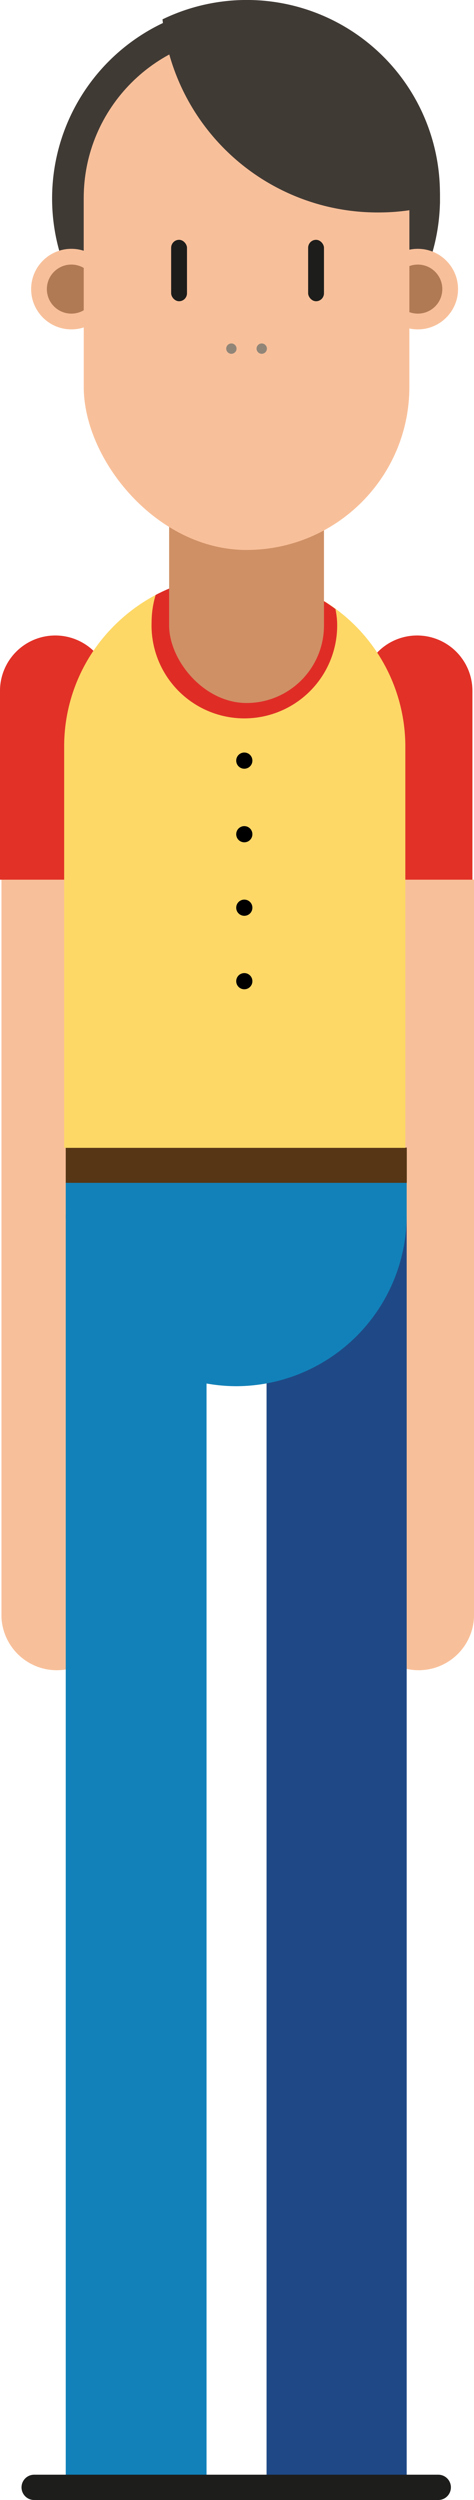 <svg viewBox="0 0 42.18 222.16" xmlns="http://www.w3.org/2000/svg"><path d="m32.33 78.16v65.55a4.93 4.93 0 0 0 9.85 0v-65.55z" fill="#f8c09a"/><path d="m.13 78.16v65.55a4.93 4.93 0 0 0 9.85 0v-65.55z" fill="#f8c09a"/><path d="m23.72 108h12.47v113.03h-12.47z" fill="#1f4986"/><path d="m5.85 108h12.53v113.03h-12.53z" fill="#1281b9"/><path d="m5.85 105.1v2.9a15.22 15.22 0 0 0 15.15 15.18 15.21 15.21 0 0 0 15.19-15.18v-2.9z" fill="#1281b9"/><path d="m5.85 101.98h30.35v3.13h-30.35z" fill="#563615"/><path d="m3.04 221.03h35.96" fill="none" stroke="#1d1d1b" stroke-linecap="round" stroke-miterlimit="10" stroke-width="2.25"/><path d="m32.2 61.39a4.92 4.92 0 0 1 9.84 0v16.78h-9.84z" fill="#e23127"/><path d="m9.84 61.39a4.92 4.92 0 0 0 -9.84 0v16.78h9.84z" fill="#e23127"/><path d="m36.07 66.3v35.7h-30.36v-35.7a15.12 15.12 0 0 1 4.46-10.71 15.4 15.4 0 0 1 3.68-2.72 15.2 15.2 0 0 1 22.22 13.43z" fill="#fdd866"/><path d="m30 55.29a8.26 8.26 0 1 1 -16.51 0 8.49 8.49 0 0 1 .36-2.42 15 15 0 0 1 16 1.25 7.7 7.7 0 0 1 .15 1.17z" fill="#df2d26"/><circle cx="21.74" cy="67.59" r=".72"/><circle cx="21.74" cy="74.13" r=".72"/><circle cx="21.74" cy="80.66" r=".72"/><circle cx="21.74" cy="87.19" r=".72"/><path d="m39.15 17.21v.87a17.26 17.26 0 1 1 0-.88z" fill="#403a35"/><circle cx="6.35" cy="25.69" fill="#f8c09a" r="3.58"/><circle cx="6.35" cy="25.69" fill="#b07a55" r="2.18"/><circle cx="37.18" cy="25.69" fill="#f8c09a" r="3.58"/><circle cx="37.18" cy="25.69" fill="#b07a55" r="2.18"/><rect fill="#cf9065" height="23.32" rx="6.89" width="13.78" x="15.05" y="39.15"/><rect fill="#f8c09a" height="45.76" rx="14.49" width="28.98" x="7.45" y="3.11"/><rect fill="#1d1d1b" height="5.46" rx=".71" width="1.41" x="15.23" y="21.31"/><rect fill="#1d1d1b" height="5.46" rx=".71" width="1.41" x="27.42" y="21.31"/><circle cx="20.59" cy="30.98" fill="#918578" r=".46"/><circle cx="23.29" cy="30.98" fill="#918578" r=".46"/><path d="m39.15 17.21v.87a19 19 0 0 1 -5.53.8 19.25 19.25 0 0 1 -19.16-17.16 17.19 17.19 0 0 1 24.69 15.49z" fill="#403a35"/></svg>